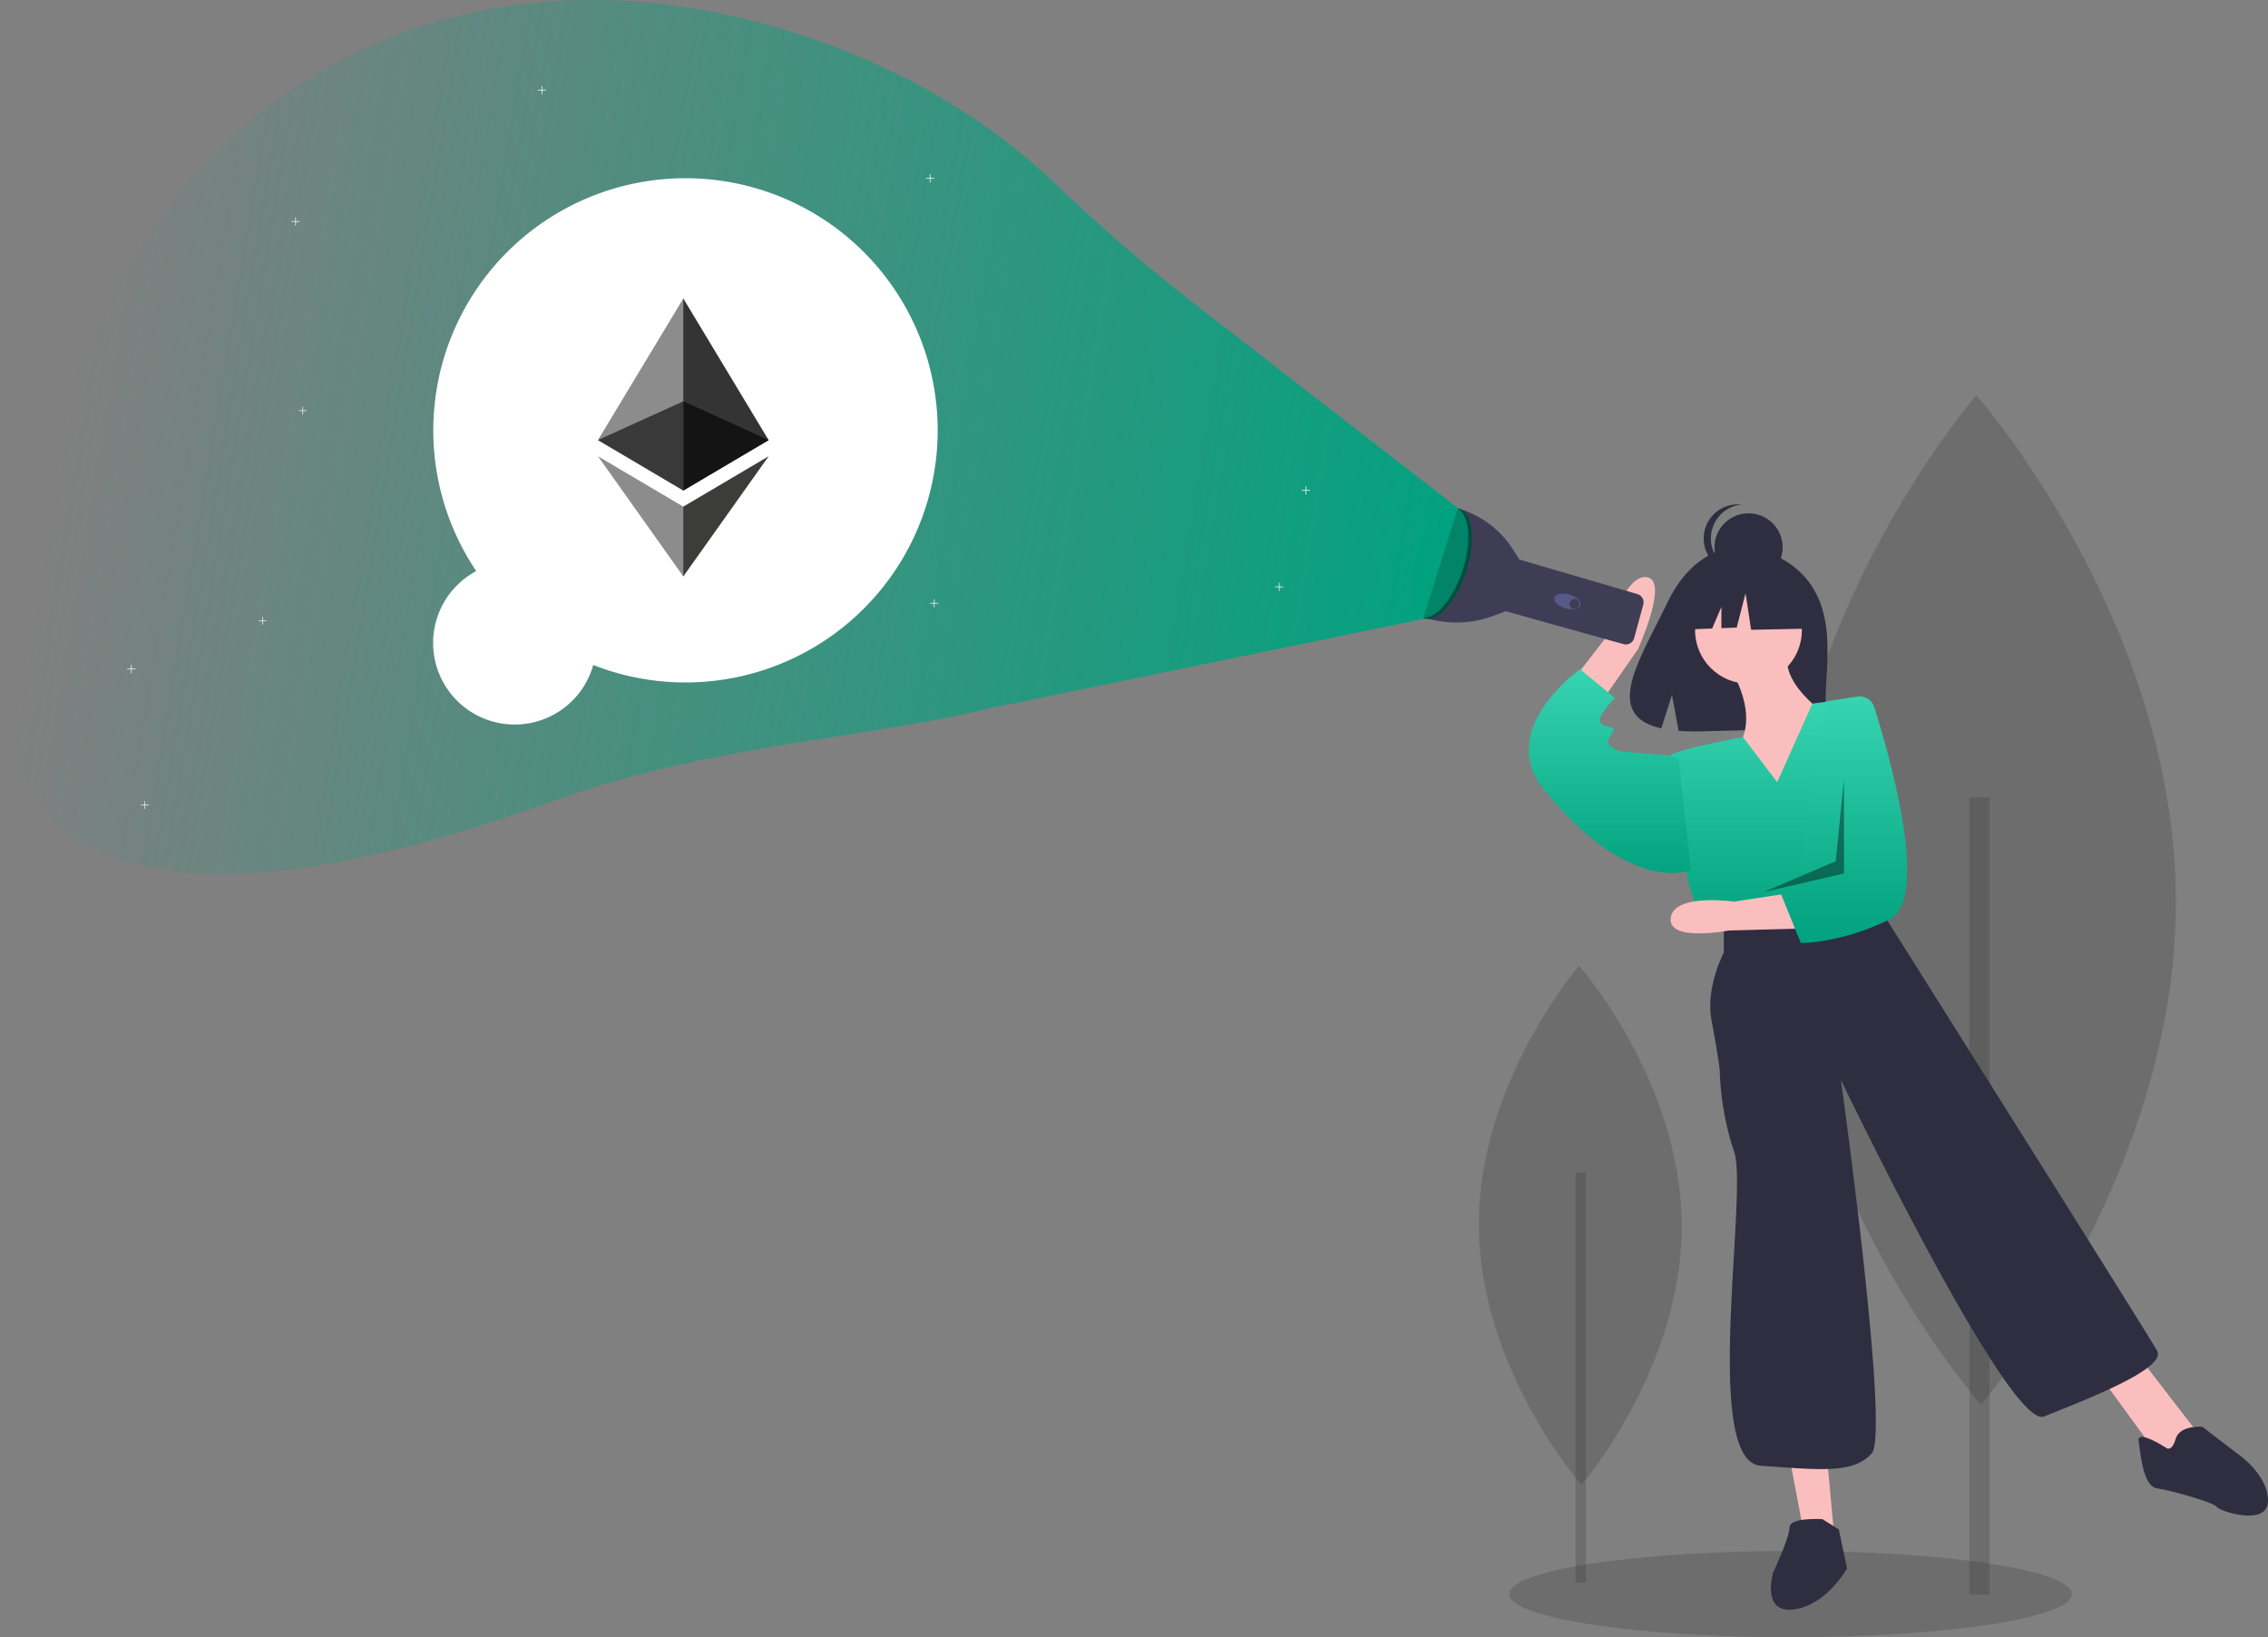 <svg xmlns="http://www.w3.org/2000/svg" xmlns:xlink="http://www.w3.org/1999/xlink" width="386.703" height="279.232" viewBox="0 0 386.703 279.232">
  <rect x="0" y="0" width="386.703" height="279.232" fill="#808080" stroke="none"/>
  <defs>
    <linearGradient id="linear-gradient" x1="0.5" x2="0.5" y2="1" gradientUnits="objectBoundingBox">
      <stop offset="0" stop-color="#37d4b1"/>
      <stop offset="1" stop-color="#00a17e"/>
    </linearGradient>
    <linearGradient id="linear-gradient-4" x1="1" y1="0.629" x2="0.126" y2="0.528" gradientUnits="objectBoundingBox">
      <stop offset="0" stop-color="#01a27f"/>
      <stop offset="1" stop-color="#01a27f" stop-opacity="0"/>
    </linearGradient>
  </defs>
  <g id="illustration" transform="translate(0 0)">
    <rect id="Rectangle_5" data-name="Rectangle 5" width="3.442" height="135.97" transform="translate(335.789 136.012)" fill="#272727" opacity="0.21"/>
    <path id="Path_44" data-name="Path 44" d="M982.543,329.695c.219,47.546-33.232,86.244-33.232,86.244S915.505,377.55,915.286,330s33.232-86.244,33.232-86.244S982.322,282.149,982.543,329.695Z" transform="translate(-611.543 -176.355)" fill="#272727" opacity="0.21"/>
    <rect id="Rectangle_6" data-name="Rectangle 6" width="1.77" height="69.933" transform="translate(268.633 199.988)" fill="#272727" opacity="0.21"/>
    <path id="Path_45" data-name="Path 45" d="M802.526,565.847c.113,24.454-17.092,44.357-17.092,44.357s-17.387-19.744-17.5-44.2,17.092-44.357,17.092-44.357S802.413,541.393,802.526,565.847Z" transform="translate(-515.783 -356.947)" fill="#272727" opacity="0.21"/>
    <ellipse id="Ellipse_49" data-name="Ellipse 49" cx="47.967" cy="7.353" rx="47.967" ry="7.353" transform="translate(257.333 264.527)" fill="#272727" opacity="0.21"/>
    <path id="Path_46" data-name="Path 46" d="M872.829,324.937c-4.064-6.867-12.1-7.187-12.1-7.187s-7.835-1-12.861,9.456c-4.685,9.748-11.15,19.16-1.041,21.441l1.826-5.683,1.131,6.106a39.544,39.544,0,0,0,4.325.074c10.826-.349,21.136.1,20.8-3.782C874.468,340.2,876.739,331.543,872.829,324.937Z" transform="translate(-563.572 -224.421)" fill="#2f2e41"/>
    <path id="Path_47" data-name="Path 47" d="M889.234,370.059s5.252,7.353,2.1,13.3,7.353,12.254,7.353,12.254l7.7-16.806s-9.1-5.952-6.652-11.554Z" transform="translate(-594.613 -256.612)" fill="#fbbebe"/>
    <circle id="Ellipse_50" data-name="Ellipse 50" cx="9.103" cy="9.103" r="9.103" transform="translate(289.019 98.391)" fill="#fbbebe"/>
    <path id="Path_48" data-name="Path 48" d="M809.255,351.931l7.608-9.815s2.679-10.288,6.558-9.767-1.532,12.338-1.532,12.338l-7.559,10.865Z" transform="translate(-542.637 -233.913)" fill="#fbbebe"/>
    <path id="Path_49" data-name="Path 49" d="M871.469,708.065l2.451,12.955,5.252,1.4-1.4-15.406Z" transform="translate(-566.344 -459.47)" fill="#fbbebe"/>
    <path id="Path_50" data-name="Path 50" d="M1022.47,664.816l9.453,12.955,3.851,1.751,3.151-5.252-9.453-12.254Z" transform="translate(-664.475 -430.225)" fill="#fbbebe"/>
    <path id="Path_51" data-name="Path 51" d="M879.1,406.263l-5.841-7.689s-11.316,2.087-12.366,3.137,2.8,20.307,2.8,20.307.7,5.252,3.851,8.053l3.151,2.1,25.909-5.252.974-11.528a30.255,30.255,0,0,0-7.977-23.134h0l-4.508.616Z" transform="translate(-576.08 -272.859)" fill="url(#linear-gradient)"/>
    <path id="Path_52" data-name="Path 52" d="M817.79,392.664l-1.751-.7-8.053-.7s-2.8-.7-2.1-2.1,1.4-1.751,0-2.1-1.751-.7-1.4-1.751a13.937,13.937,0,0,1,2.451-3.151l-5.952-4.9s-.322.228-.843.649c-2.955,2.393-12.306,11.025-5.46,19.658,8.053,10.154,17.506,16.106,25.209,14.005Z" transform="translate(-531.572 -263.111)" fill="url(#linear-gradient)"/>
    <path id="Path_53" data-name="Path 53" d="M882.937,494.759v4.9s-3.151,5.952-2.1,11.554,1.4,8.4,1.4,8.4a47.8,47.8,0,0,0,2.451,14.005c2.451,7-5.6,52.869,4.552,53.57s15.756,1.4,18.907-2.1-5.252-63.723-5.252-63.723,28.71,59.872,34.663,57.421,21.008-8.053,19.257-11.2-45.867-73.177-45.867-73.177l-1.4-3.151Z" transform="translate(-589.016 -337.196)" fill="#2f2e41"/>
    <path id="Path_54" data-name="Path 54" d="M918.921,791.205s-5.6-.35-5.6,1.4-2.8,7.7-2.8,7.7-2.1,7,3.5,6.3,9.1-7,9.1-7l-1.4-6.652Z" transform="translate(-608.194 -532.105)" fill="#2f2e41"/>
    <path id="Path_55" data-name="Path 55" d="M1093.748,749.727s-4.9-3.151-4.552-1.05.7,7.7,3.151,8.053,9.8,2.451,10.154,3.151,8.753,3.5,8.753-1.05-5.252-8.053-5.252-8.053l-5.952-4.552s-3.851-.35-4.552,2.1S1093.748,749.727,1093.748,749.727Z" transform="translate(-724.552 -502.882)" fill="#2f2e41"/>
    <circle id="Ellipse_51" data-name="Ellipse 51" cx="5.813" cy="5.813" r="5.813" transform="translate(292.323 87.549)" fill="#2f2e41"/>
    <path id="Path_56" data-name="Path 56" d="M878.65,302.738a5.814,5.814,0,0,1,5.2-5.781,5.813,5.813,0,1,0,0,11.561A5.814,5.814,0,0,1,878.65,302.738Z" transform="translate(-586.94 -210.904)" fill="#2f2e41"/>
    <path id="Path_57" data-name="Path 57" d="M838.82,277.468l-7.943-4.161-10.969,1.7-2.27,10.023,5.65-.217,1.578-3.682v3.622l2.607-.1,1.513-5.863.946,6.241,9.267-.189Z" transform="translate(-531.361 -177.615)" fill="#2f2e41"/>
    <path id="Path_58" data-name="Path 58" d="M883.45,491.881l-12.25.331s-10.453,2.034-9.866-2.185,10.784-2.743,10.784-2.743l11.162-1.7Z" transform="translate(-576.466 -333.507)" fill="#fbbebe"/>
    <path id="Path_59" data-name="Path 59" d="M928.091,390.507a2.614,2.614,0,0,1,2.884,1.8c2.4,7.557,9.786,32.847,2.446,36.316-8.646,4.087-14.955,3.907-14.955,3.907l-3.377-8.315,3.074-2.885,3.282-21.1,1.573-8.946Z" transform="translate(-611.415 -271.702)" fill="url(#linear-gradient)"/>
    <path id="Path_60" data-name="Path 60" d="M872.624,379.515l-1.4,14.005-12.254,5.252,13.655-3.151Z" transform="translate(-558.22 -246.636)" opacity="0.4"/>
    <path id="Path_61" data-name="Path 61" d="M747.316,298.705h0a16.4,16.4,0,0,1,9.577,6.957l1.145,1.774.058.073,20.092,5.879a1.465,1.465,0,0,1,1,1.791l-1.56,5.719a1.465,1.465,0,0,1-1.807,1.025l-20.1-5.617h0l-2.018.763a18.037,18.037,0,0,1-11.6.394h0Z" transform="translate(-499.001 -212.062)" fill="#3f3d56"/>
    <ellipse id="Ellipse_52" data-name="Ellipse 52" cx="1.227" cy="2.3" rx="1.227" ry="2.3" transform="translate(264.714 103.114) rotate(-73.69)" fill="#575a89"/>
    <circle id="Ellipse_53" data-name="Ellipse 53" cx="0.844" cy="0.844" r="0.844" transform="translate(267.605 102.143)" fill="#3f3d56"/>
    <ellipse id="Ellipse_54" data-name="Ellipse 54" cx="9.835" cy="4.448" rx="9.835" ry="4.448" transform="matrix(0.308, -0.951, 0.951, 0.308, 238.5, 104.089)" fill="#018467"/>
    <path id="Path_62" data-name="Path 62" d="M747.21,309.4c1.614-4.979,1.175-9.619-.949-10.628a2.061,2.061,0,0,1,.377.083c2.337.758,2.873,5.561,1.2,10.728s-4.928,8.741-7.264,7.984a2.064,2.064,0,0,1-.248-.1C742.62,317.757,745.622,314.292,747.21,309.4Z" transform="translate(-497.839 -212.103)" opacity="0.4"/>
    <path id="Path_63" data-name="Path 63" d="M296.345,137.9l-45.6-35.372A301.782,301.782,0,0,1,227.562,82.44c-13-12.39-30.645-22.3-51.189-27.57C126.458,42.056,86.915,64.776,68.93,98.138c-27.483,50.98-48.545,133.706,73.315,89.671,26.651-9.63,53.627-10.654,74.082-15.727l74.066-15.271Z" transform="translate(-47.766 -51.242)" fill="url(#linear-gradient-4)"/>
    <path id="Path_64" data-name="Path 64" d="M452.35,85.511h-.638v-.638h-.125v.638h-.638v.125h.638v.638h.125v-.638h.638Z" transform="translate(-293.06 -55.157)" fill="#f2f2f2"/>
    <path id="Path_65" data-name="Path 65" d="M635.349,237.511h-.638v-.638h-.125v.638h-.638v.125h.638v.638h.125v-.638h.638Z" transform="translate(-411.986 -153.937)" fill="#f2f2f2"/>
    <path id="Path_66" data-name="Path 66" d="M622.349,284.511h-.638v-.638h-.125v.638h-.638v.125h.638v.638h.125v-.638h.638Z" transform="translate(-403.538 -184.481)" fill="#f2f2f2"/>
    <path id="Path_67" data-name="Path 67" d="M63.35,324.511h-.638v-.638h-.125v.638h-.638v.125h.638v.638h.125v-.638h.638Z" transform="translate(-40.259 -210.476)" fill="#f2f2f2"/>
    <path id="Path_68" data-name="Path 68" d="M143.35,106.511h-.638v-.638h-.125v.638h-.638v.125h.638v.638h.125v-.638h.638Z" transform="translate(-92.249 -68.804)" fill="#f2f2f2"/>
    <path id="Path_69" data-name="Path 69" d="M454.35,292.511h-.638v-.638h-.125v.638h-.638v.125h.638v.638h.125v-.638h.638Z" transform="translate(-294.359 -189.68)" fill="#f2f2f2"/>
    <path id="Path_70" data-name="Path 70" d="M263.35,42.511h-.638v-.638h-.125v.638h-.638v.125h.638v.638h.125v-.638h.638Z" transform="translate(-170.234 -27.212)" fill="#f2f2f2"/>
    <path id="Path_71" data-name="Path 71" d="M312.94,238.915l-.795.123c.249,1.59.445,3.214.588,4.821l.8-.07C313.391,242.161,313.192,240.522,312.94,238.915Z" transform="translate(-219.579 -173.206)" fill="#e6e6e6"/>
    <path id="Path_72" data-name="Path 72" d="M306.775,211.575l-.77.235c.466,1.541.882,3.12,1.236,4.692l.788-.179C307.668,214.733,307.244,213.137,306.775,211.575Z" transform="translate(-215.588 -155.438)" fill="#e6e6e6"/>
    <path id="Path_73" data-name="Path 73" d="M296.937,185.355l-.732.336c.672,1.467,1.3,2.973,1.873,4.478l.753-.284C298.253,188.363,297.62,186.836,296.937,185.355Z" transform="translate(-209.22 -138.399)" fill="#e6e6e6"/>
    <path id="Path_79" data-name="Path 79" d="M314.57,267.194l.8-.015c.015.813.016,1.63,0,2.428l-.8-.013C314.585,268.806,314.584,268,314.57,267.194Z" transform="translate(-221.155 -191.574)" fill="#e6e6e6"/>
    <path id="Path_98" data-name="Path 98" d="M146.876,198.793h-.593V198.2h-.116v.594h-.594v.116h.594v.594h.116v-.594h.593Z" transform="translate(-94.604 -128.804)" fill="#f2f2f2"/>
    <path id="Path_99" data-name="Path 99" d="M127.335,301.15h-.593v-.594h-.116v.594h-.594v.116h.594v.593h.116v-.593h.593Z" transform="translate(-81.905 -195.323)" fill="#f2f2f2"/>
    <path id="Path_100" data-name="Path 100" d="M70,390.857H69.4v-.593h-.116v.593h-.593v.116h.593v.594H69.4v-.594H70Z" transform="translate(-44.643 -253.622)" fill="#f2f2f2"/>
    <path id="Path_101" data-name="Path 101" d="M266.036,205.064a43,43,0,1,1,19.951,16.019,13.909,13.909,0,1,1-19.951-16.019Z" transform="translate(-184.835 -107.665)" fill="#fff"/>
    <g id="Group_102" data-name="Group 102" transform="translate(-1133.045 -1970.09)">
      <path id="Path_362" data-name="Path 362" d="M127.888,79l-.318,1.08v31.358l.318.318,14.548-8.6Z" transform="translate(1121.665 1942)" fill="#343434"/>
      <path id="Path_363" data-name="Path 363" d="M78.053,79,63.5,103.144l14.553,8.6Z" transform="translate(1171.5 1942)" fill="#8c8c8c"/>
      <path id="Path_364" data-name="Path 364" d="M128.37,208.678l-.18.222v11.158l.18.522,14.557-20.5Z" transform="translate(1121.183 1847.821)" fill="#3c3c3b"/>
      <path id="Path_365" data-name="Path 365" d="M78.053,220.59v-11.9L63.5,200.09Z" transform="translate(1171.5 1847.813)" fill="#8c8c8c"/>
      <path id="Path_366" data-name="Path 366" d="M129,173.122l14.548-8.6L129,157.91Z" transform="translate(1120.553 1880.622)" fill="#141414"/>
      <path id="Path_367" data-name="Path 367" d="M63.5,164.522l14.553,8.6V157.91Z" transform="translate(1171.5 1880.622)" fill="#393939"/>
    </g>
  </g>
</svg>
